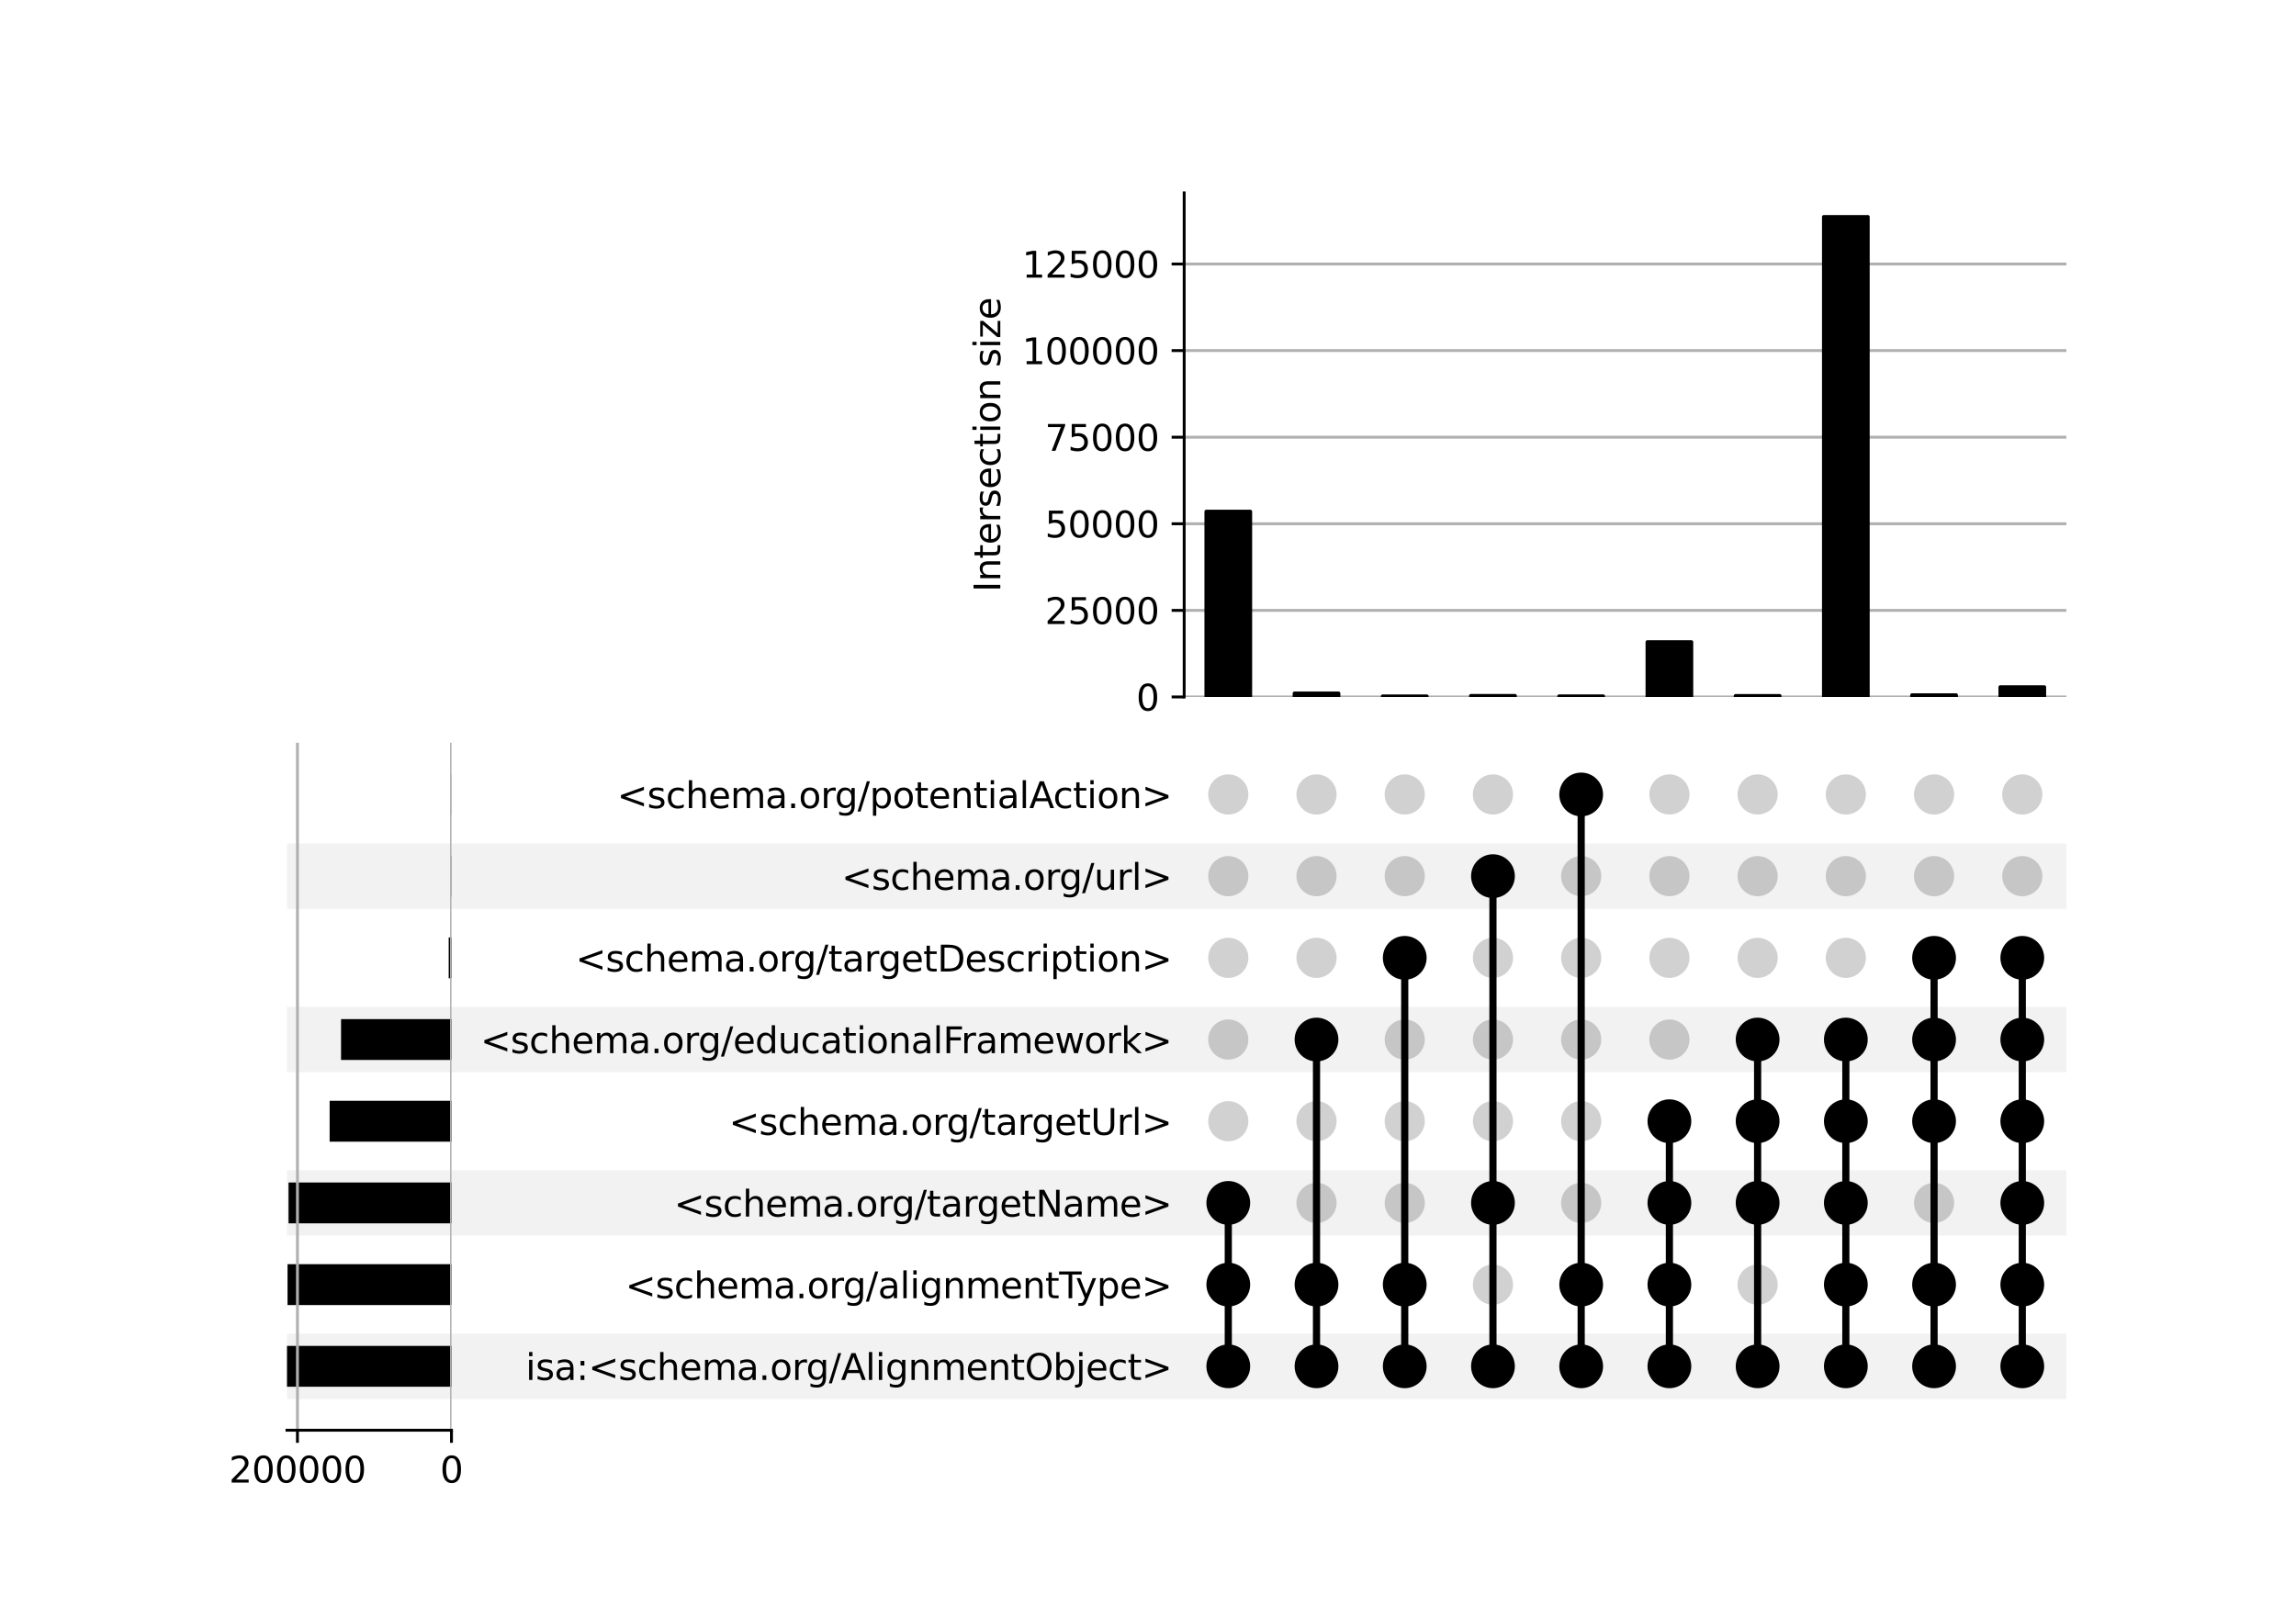 <?xml version="1.0" encoding="utf-8" standalone="no"?>
<!DOCTYPE svg PUBLIC "-//W3C//DTD SVG 1.1//EN"
  "http://www.w3.org/Graphics/SVG/1.1/DTD/svg11.dtd">
<svg xmlns:xlink="http://www.w3.org/1999/xlink" width="640pt" height="448pt" viewBox="0 0 640 448" xmlns="http://www.w3.org/2000/svg" version="1.1">
 <defs>
  <style type="text/css">*{stroke-linejoin: round; stroke-linecap: butt}</style>
 </defs>
 <g id="figure_1">
  <g id="patch_1">
   <path d="M 0 448 
L 640 448 
L 640 0 
L 0 0 
z
" style="fill: #ffffff"/>
  </g>
  <g id="axes_1">
   <g id="patch_2">
    <path d="M 80 390.009 
L 576 390.009 
L 576 371.79 
L 80 371.79 
z
" clip-path="url(#p0c0af30186)" style="fill-opacity: 0.051"/>
   </g>
   <g id="patch_3">
    <path d="M 80 344.461 
L 576 344.461 
L 576 326.241 
L 80 326.241 
z
" clip-path="url(#p0c0af30186)" style="fill-opacity: 0.051"/>
   </g>
   <g id="patch_4">
    <path d="M 80 298.912 
L 576 298.912 
L 576 280.693 
L 80 280.693 
z
" clip-path="url(#p0c0af30186)" style="fill-opacity: 0.051"/>
   </g>
   <g id="patch_5">
    <path d="M 80 253.364 
L 576 253.364 
L 576 235.145 
L 80 235.145 
z
" clip-path="url(#p0c0af30186)" style="fill-opacity: 0.051"/>
   </g>
   <g id="matplotlib.axis_1"/>
   <g id="matplotlib.axis_2">
    <g id="ytick_1"/>
    <g id="ytick_2"/>
    <g id="ytick_3"/>
    <g id="ytick_4"/>
    <g id="ytick_5"/>
    <g id="ytick_6"/>
    <g id="ytick_7"/>
    <g id="ytick_8"/>
   </g>
  </g>
  <g id="axes_2">
   <g id="matplotlib.axis_3">
    <g id="ytick_9">
     <g id="line2d_1"/>
     <g id="text_1">
      <!-- isa:&lt;schema.org/AlignmentObject&gt; -->
      <g transform="translate(146.518 384.698) scale(0.1 -0.1)">
       <defs>
        <path id="DejaVuSans-69" d="M 603 3500 
L 1178 3500 
L 1178 0 
L 603 0 
L 603 3500 
z
M 603 4863 
L 1178 4863 
L 1178 4134 
L 603 4134 
L 603 4863 
z
" transform="scale(0.016)"/>
        <path id="DejaVuSans-73" d="M 2834 3397 
L 2834 2853 
Q 2591 2978 2328 3040 
Q 2066 3103 1784 3103 
Q 1356 3103 1142 2972 
Q 928 2841 928 2578 
Q 928 2378 1081 2264 
Q 1234 2150 1697 2047 
L 1894 2003 
Q 2506 1872 2764 1633 
Q 3022 1394 3022 966 
Q 3022 478 2636 193 
Q 2250 -91 1575 -91 
Q 1294 -91 989 -36 
Q 684 19 347 128 
L 347 722 
Q 666 556 975 473 
Q 1284 391 1588 391 
Q 1994 391 2212 530 
Q 2431 669 2431 922 
Q 2431 1156 2273 1281 
Q 2116 1406 1581 1522 
L 1381 1569 
Q 847 1681 609 1914 
Q 372 2147 372 2553 
Q 372 3047 722 3315 
Q 1072 3584 1716 3584 
Q 2034 3584 2315 3537 
Q 2597 3491 2834 3397 
z
" transform="scale(0.016)"/>
        <path id="DejaVuSans-61" d="M 2194 1759 
Q 1497 1759 1228 1600 
Q 959 1441 959 1056 
Q 959 750 1161 570 
Q 1363 391 1709 391 
Q 2188 391 2477 730 
Q 2766 1069 2766 1631 
L 2766 1759 
L 2194 1759 
z
M 3341 1997 
L 3341 0 
L 2766 0 
L 2766 531 
Q 2569 213 2275 61 
Q 1981 -91 1556 -91 
Q 1019 -91 701 211 
Q 384 513 384 1019 
Q 384 1609 779 1909 
Q 1175 2209 1959 2209 
L 2766 2209 
L 2766 2266 
Q 2766 2663 2505 2880 
Q 2244 3097 1772 3097 
Q 1472 3097 1187 3025 
Q 903 2953 641 2809 
L 641 3341 
Q 956 3463 1253 3523 
Q 1550 3584 1831 3584 
Q 2591 3584 2966 3190 
Q 3341 2797 3341 1997 
z
" transform="scale(0.016)"/>
        <path id="DejaVuSans-3a" d="M 750 794 
L 1409 794 
L 1409 0 
L 750 0 
L 750 794 
z
M 750 3309 
L 1409 3309 
L 1409 2516 
L 750 2516 
L 750 3309 
z
" transform="scale(0.016)"/>
        <path id="DejaVuSans-3c" d="M 4684 3150 
L 1459 2003 
L 4684 863 
L 4684 294 
L 678 1747 
L 678 2266 
L 4684 3719 
L 4684 3150 
z
" transform="scale(0.016)"/>
        <path id="DejaVuSans-63" d="M 3122 3366 
L 3122 2828 
Q 2878 2963 2633 3030 
Q 2388 3097 2138 3097 
Q 1578 3097 1268 2742 
Q 959 2388 959 1747 
Q 959 1106 1268 751 
Q 1578 397 2138 397 
Q 2388 397 2633 464 
Q 2878 531 3122 666 
L 3122 134 
Q 2881 22 2623 -34 
Q 2366 -91 2075 -91 
Q 1284 -91 818 406 
Q 353 903 353 1747 
Q 353 2603 823 3093 
Q 1294 3584 2113 3584 
Q 2378 3584 2631 3529 
Q 2884 3475 3122 3366 
z
" transform="scale(0.016)"/>
        <path id="DejaVuSans-68" d="M 3513 2113 
L 3513 0 
L 2938 0 
L 2938 2094 
Q 2938 2591 2744 2837 
Q 2550 3084 2163 3084 
Q 1697 3084 1428 2787 
Q 1159 2491 1159 1978 
L 1159 0 
L 581 0 
L 581 4863 
L 1159 4863 
L 1159 2956 
Q 1366 3272 1645 3428 
Q 1925 3584 2291 3584 
Q 2894 3584 3203 3211 
Q 3513 2838 3513 2113 
z
" transform="scale(0.016)"/>
        <path id="DejaVuSans-65" d="M 3597 1894 
L 3597 1613 
L 953 1613 
Q 991 1019 1311 708 
Q 1631 397 2203 397 
Q 2534 397 2845 478 
Q 3156 559 3463 722 
L 3463 178 
Q 3153 47 2828 -22 
Q 2503 -91 2169 -91 
Q 1331 -91 842 396 
Q 353 884 353 1716 
Q 353 2575 817 3079 
Q 1281 3584 2069 3584 
Q 2775 3584 3186 3129 
Q 3597 2675 3597 1894 
z
M 3022 2063 
Q 3016 2534 2758 2815 
Q 2500 3097 2075 3097 
Q 1594 3097 1305 2825 
Q 1016 2553 972 2059 
L 3022 2063 
z
" transform="scale(0.016)"/>
        <path id="DejaVuSans-6d" d="M 3328 2828 
Q 3544 3216 3844 3400 
Q 4144 3584 4550 3584 
Q 5097 3584 5394 3201 
Q 5691 2819 5691 2113 
L 5691 0 
L 5113 0 
L 5113 2094 
Q 5113 2597 4934 2840 
Q 4756 3084 4391 3084 
Q 3944 3084 3684 2787 
Q 3425 2491 3425 1978 
L 3425 0 
L 2847 0 
L 2847 2094 
Q 2847 2600 2669 2842 
Q 2491 3084 2119 3084 
Q 1678 3084 1418 2786 
Q 1159 2488 1159 1978 
L 1159 0 
L 581 0 
L 581 3500 
L 1159 3500 
L 1159 2956 
Q 1356 3278 1631 3431 
Q 1906 3584 2284 3584 
Q 2666 3584 2933 3390 
Q 3200 3197 3328 2828 
z
" transform="scale(0.016)"/>
        <path id="DejaVuSans-2e" d="M 684 794 
L 1344 794 
L 1344 0 
L 684 0 
L 684 794 
z
" transform="scale(0.016)"/>
        <path id="DejaVuSans-6f" d="M 1959 3097 
Q 1497 3097 1228 2736 
Q 959 2375 959 1747 
Q 959 1119 1226 758 
Q 1494 397 1959 397 
Q 2419 397 2687 759 
Q 2956 1122 2956 1747 
Q 2956 2369 2687 2733 
Q 2419 3097 1959 3097 
z
M 1959 3584 
Q 2709 3584 3137 3096 
Q 3566 2609 3566 1747 
Q 3566 888 3137 398 
Q 2709 -91 1959 -91 
Q 1206 -91 779 398 
Q 353 888 353 1747 
Q 353 2609 779 3096 
Q 1206 3584 1959 3584 
z
" transform="scale(0.016)"/>
        <path id="DejaVuSans-72" d="M 2631 2963 
Q 2534 3019 2420 3045 
Q 2306 3072 2169 3072 
Q 1681 3072 1420 2755 
Q 1159 2438 1159 1844 
L 1159 0 
L 581 0 
L 581 3500 
L 1159 3500 
L 1159 2956 
Q 1341 3275 1631 3429 
Q 1922 3584 2338 3584 
Q 2397 3584 2469 3576 
Q 2541 3569 2628 3553 
L 2631 2963 
z
" transform="scale(0.016)"/>
        <path id="DejaVuSans-67" d="M 2906 1791 
Q 2906 2416 2648 2759 
Q 2391 3103 1925 3103 
Q 1463 3103 1205 2759 
Q 947 2416 947 1791 
Q 947 1169 1205 825 
Q 1463 481 1925 481 
Q 2391 481 2648 825 
Q 2906 1169 2906 1791 
z
M 3481 434 
Q 3481 -459 3084 -895 
Q 2688 -1331 1869 -1331 
Q 1566 -1331 1297 -1286 
Q 1028 -1241 775 -1147 
L 775 -588 
Q 1028 -725 1275 -790 
Q 1522 -856 1778 -856 
Q 2344 -856 2625 -561 
Q 2906 -266 2906 331 
L 2906 616 
Q 2728 306 2450 153 
Q 2172 0 1784 0 
Q 1141 0 747 490 
Q 353 981 353 1791 
Q 353 2603 747 3093 
Q 1141 3584 1784 3584 
Q 2172 3584 2450 3431 
Q 2728 3278 2906 2969 
L 2906 3500 
L 3481 3500 
L 3481 434 
z
" transform="scale(0.016)"/>
        <path id="DejaVuSans-2f" d="M 1625 4666 
L 2156 4666 
L 531 -594 
L 0 -594 
L 1625 4666 
z
" transform="scale(0.016)"/>
        <path id="DejaVuSans-41" d="M 2188 4044 
L 1331 1722 
L 3047 1722 
L 2188 4044 
z
M 1831 4666 
L 2547 4666 
L 4325 0 
L 3669 0 
L 3244 1197 
L 1141 1197 
L 716 0 
L 50 0 
L 1831 4666 
z
" transform="scale(0.016)"/>
        <path id="DejaVuSans-6c" d="M 603 4863 
L 1178 4863 
L 1178 0 
L 603 0 
L 603 4863 
z
" transform="scale(0.016)"/>
        <path id="DejaVuSans-6e" d="M 3513 2113 
L 3513 0 
L 2938 0 
L 2938 2094 
Q 2938 2591 2744 2837 
Q 2550 3084 2163 3084 
Q 1697 3084 1428 2787 
Q 1159 2491 1159 1978 
L 1159 0 
L 581 0 
L 581 3500 
L 1159 3500 
L 1159 2956 
Q 1366 3272 1645 3428 
Q 1925 3584 2291 3584 
Q 2894 3584 3203 3211 
Q 3513 2838 3513 2113 
z
" transform="scale(0.016)"/>
        <path id="DejaVuSans-74" d="M 1172 4494 
L 1172 3500 
L 2356 3500 
L 2356 3053 
L 1172 3053 
L 1172 1153 
Q 1172 725 1289 603 
Q 1406 481 1766 481 
L 2356 481 
L 2356 0 
L 1766 0 
Q 1100 0 847 248 
Q 594 497 594 1153 
L 594 3053 
L 172 3053 
L 172 3500 
L 594 3500 
L 594 4494 
L 1172 4494 
z
" transform="scale(0.016)"/>
        <path id="DejaVuSans-4f" d="M 2522 4238 
Q 1834 4238 1429 3725 
Q 1025 3213 1025 2328 
Q 1025 1447 1429 934 
Q 1834 422 2522 422 
Q 3209 422 3611 934 
Q 4013 1447 4013 2328 
Q 4013 3213 3611 3725 
Q 3209 4238 2522 4238 
z
M 2522 4750 
Q 3503 4750 4090 4092 
Q 4678 3434 4678 2328 
Q 4678 1225 4090 567 
Q 3503 -91 2522 -91 
Q 1538 -91 948 565 
Q 359 1222 359 2328 
Q 359 3434 948 4092 
Q 1538 4750 2522 4750 
z
" transform="scale(0.016)"/>
        <path id="DejaVuSans-62" d="M 3116 1747 
Q 3116 2381 2855 2742 
Q 2594 3103 2138 3103 
Q 1681 3103 1420 2742 
Q 1159 2381 1159 1747 
Q 1159 1113 1420 752 
Q 1681 391 2138 391 
Q 2594 391 2855 752 
Q 3116 1113 3116 1747 
z
M 1159 2969 
Q 1341 3281 1617 3432 
Q 1894 3584 2278 3584 
Q 2916 3584 3314 3078 
Q 3713 2572 3713 1747 
Q 3713 922 3314 415 
Q 2916 -91 2278 -91 
Q 1894 -91 1617 61 
Q 1341 213 1159 525 
L 1159 0 
L 581 0 
L 581 4863 
L 1159 4863 
L 1159 2969 
z
" transform="scale(0.016)"/>
        <path id="DejaVuSans-6a" d="M 603 3500 
L 1178 3500 
L 1178 -63 
Q 1178 -731 923 -1031 
Q 669 -1331 103 -1331 
L -116 -1331 
L -116 -844 
L 38 -844 
Q 366 -844 484 -692 
Q 603 -541 603 -63 
L 603 3500 
z
M 603 4863 
L 1178 4863 
L 1178 4134 
L 603 4134 
L 603 4863 
z
" transform="scale(0.016)"/>
        <path id="DejaVuSans-3e" d="M 678 3150 
L 678 3719 
L 4684 2266 
L 4684 1747 
L 678 294 
L 678 863 
L 3897 2003 
L 678 3150 
z
" transform="scale(0.016)"/>
       </defs>
       <use xlink:href="#DejaVuSans-69"/>
       <use xlink:href="#DejaVuSans-73" x="27.783"/>
       <use xlink:href="#DejaVuSans-61" x="79.883"/>
       <use xlink:href="#DejaVuSans-3a" x="141.162"/>
       <use xlink:href="#DejaVuSans-3c" x="174.854"/>
       <use xlink:href="#DejaVuSans-73" x="258.643"/>
       <use xlink:href="#DejaVuSans-63" x="310.742"/>
       <use xlink:href="#DejaVuSans-68" x="365.723"/>
       <use xlink:href="#DejaVuSans-65" x="429.102"/>
       <use xlink:href="#DejaVuSans-6d" x="490.625"/>
       <use xlink:href="#DejaVuSans-61" x="588.037"/>
       <use xlink:href="#DejaVuSans-2e" x="649.316"/>
       <use xlink:href="#DejaVuSans-6f" x="681.104"/>
       <use xlink:href="#DejaVuSans-72" x="742.285"/>
       <use xlink:href="#DejaVuSans-67" x="781.648"/>
       <use xlink:href="#DejaVuSans-2f" x="845.125"/>
       <use xlink:href="#DejaVuSans-41" x="878.816"/>
       <use xlink:href="#DejaVuSans-6c" x="947.225"/>
       <use xlink:href="#DejaVuSans-69" x="975.008"/>
       <use xlink:href="#DejaVuSans-67" x="1002.791"/>
       <use xlink:href="#DejaVuSans-6e" x="1066.268"/>
       <use xlink:href="#DejaVuSans-6d" x="1129.646"/>
       <use xlink:href="#DejaVuSans-65" x="1227.059"/>
       <use xlink:href="#DejaVuSans-6e" x="1288.582"/>
       <use xlink:href="#DejaVuSans-74" x="1351.961"/>
       <use xlink:href="#DejaVuSans-4f" x="1391.17"/>
       <use xlink:href="#DejaVuSans-62" x="1469.881"/>
       <use xlink:href="#DejaVuSans-6a" x="1533.357"/>
       <use xlink:href="#DejaVuSans-65" x="1561.141"/>
       <use xlink:href="#DejaVuSans-63" x="1622.664"/>
       <use xlink:href="#DejaVuSans-74" x="1677.645"/>
       <use xlink:href="#DejaVuSans-3e" x="1716.854"/>
      </g>
     </g>
    </g>
    <g id="ytick_10">
     <g id="line2d_2"/>
     <g id="text_2">
      <!-- &lt;schema.org/alignmentType&gt; -->
      <g transform="translate(174.32 361.924) scale(0.1 -0.1)">
       <defs>
        <path id="DejaVuSans-54" d="M -19 4666 
L 3928 4666 
L 3928 4134 
L 2272 4134 
L 2272 0 
L 1638 0 
L 1638 4134 
L -19 4134 
L -19 4666 
z
" transform="scale(0.016)"/>
        <path id="DejaVuSans-79" d="M 2059 -325 
Q 1816 -950 1584 -1140 
Q 1353 -1331 966 -1331 
L 506 -1331 
L 506 -850 
L 844 -850 
Q 1081 -850 1212 -737 
Q 1344 -625 1503 -206 
L 1606 56 
L 191 3500 
L 800 3500 
L 1894 763 
L 2988 3500 
L 3597 3500 
L 2059 -325 
z
" transform="scale(0.016)"/>
        <path id="DejaVuSans-70" d="M 1159 525 
L 1159 -1331 
L 581 -1331 
L 581 3500 
L 1159 3500 
L 1159 2969 
Q 1341 3281 1617 3432 
Q 1894 3584 2278 3584 
Q 2916 3584 3314 3078 
Q 3713 2572 3713 1747 
Q 3713 922 3314 415 
Q 2916 -91 2278 -91 
Q 1894 -91 1617 61 
Q 1341 213 1159 525 
z
M 3116 1747 
Q 3116 2381 2855 2742 
Q 2594 3103 2138 3103 
Q 1681 3103 1420 2742 
Q 1159 2381 1159 1747 
Q 1159 1113 1420 752 
Q 1681 391 2138 391 
Q 2594 391 2855 752 
Q 3116 1113 3116 1747 
z
" transform="scale(0.016)"/>
       </defs>
       <use xlink:href="#DejaVuSans-3c"/>
       <use xlink:href="#DejaVuSans-73" x="83.789"/>
       <use xlink:href="#DejaVuSans-63" x="135.889"/>
       <use xlink:href="#DejaVuSans-68" x="190.869"/>
       <use xlink:href="#DejaVuSans-65" x="254.248"/>
       <use xlink:href="#DejaVuSans-6d" x="315.771"/>
       <use xlink:href="#DejaVuSans-61" x="413.184"/>
       <use xlink:href="#DejaVuSans-2e" x="474.463"/>
       <use xlink:href="#DejaVuSans-6f" x="506.25"/>
       <use xlink:href="#DejaVuSans-72" x="567.432"/>
       <use xlink:href="#DejaVuSans-67" x="606.795"/>
       <use xlink:href="#DejaVuSans-2f" x="670.271"/>
       <use xlink:href="#DejaVuSans-61" x="703.963"/>
       <use xlink:href="#DejaVuSans-6c" x="765.242"/>
       <use xlink:href="#DejaVuSans-69" x="793.025"/>
       <use xlink:href="#DejaVuSans-67" x="820.809"/>
       <use xlink:href="#DejaVuSans-6e" x="884.285"/>
       <use xlink:href="#DejaVuSans-6d" x="947.664"/>
       <use xlink:href="#DejaVuSans-65" x="1045.076"/>
       <use xlink:href="#DejaVuSans-6e" x="1106.6"/>
       <use xlink:href="#DejaVuSans-74" x="1169.979"/>
       <use xlink:href="#DejaVuSans-54" x="1209.188"/>
       <use xlink:href="#DejaVuSans-79" x="1254.646"/>
       <use xlink:href="#DejaVuSans-70" x="1313.826"/>
       <use xlink:href="#DejaVuSans-65" x="1377.303"/>
       <use xlink:href="#DejaVuSans-3e" x="1438.826"/>
      </g>
     </g>
    </g>
    <g id="ytick_11">
     <g id="line2d_3"/>
     <g id="text_3">
      <!-- &lt;schema.org/targetName&gt; -->
      <g transform="translate(187.898 339.15) scale(0.1 -0.1)">
       <defs>
        <path id="DejaVuSans-4e" d="M 628 4666 
L 1478 4666 
L 3547 763 
L 3547 4666 
L 4159 4666 
L 4159 0 
L 3309 0 
L 1241 3903 
L 1241 0 
L 628 0 
L 628 4666 
z
" transform="scale(0.016)"/>
       </defs>
       <use xlink:href="#DejaVuSans-3c"/>
       <use xlink:href="#DejaVuSans-73" x="83.789"/>
       <use xlink:href="#DejaVuSans-63" x="135.889"/>
       <use xlink:href="#DejaVuSans-68" x="190.869"/>
       <use xlink:href="#DejaVuSans-65" x="254.248"/>
       <use xlink:href="#DejaVuSans-6d" x="315.771"/>
       <use xlink:href="#DejaVuSans-61" x="413.184"/>
       <use xlink:href="#DejaVuSans-2e" x="474.463"/>
       <use xlink:href="#DejaVuSans-6f" x="506.25"/>
       <use xlink:href="#DejaVuSans-72" x="567.432"/>
       <use xlink:href="#DejaVuSans-67" x="606.795"/>
       <use xlink:href="#DejaVuSans-2f" x="670.271"/>
       <use xlink:href="#DejaVuSans-74" x="703.963"/>
       <use xlink:href="#DejaVuSans-61" x="743.172"/>
       <use xlink:href="#DejaVuSans-72" x="804.451"/>
       <use xlink:href="#DejaVuSans-67" x="843.814"/>
       <use xlink:href="#DejaVuSans-65" x="907.291"/>
       <use xlink:href="#DejaVuSans-74" x="968.814"/>
       <use xlink:href="#DejaVuSans-4e" x="1008.023"/>
       <use xlink:href="#DejaVuSans-61" x="1082.828"/>
       <use xlink:href="#DejaVuSans-6d" x="1144.107"/>
       <use xlink:href="#DejaVuSans-65" x="1241.52"/>
       <use xlink:href="#DejaVuSans-3e" x="1303.043"/>
      </g>
     </g>
    </g>
    <g id="ytick_12">
     <g id="line2d_4"/>
     <g id="text_4">
      <!-- &lt;schema.org/targetUrl&gt; -->
      <g transform="translate(203.193 316.376) scale(0.1 -0.1)">
       <defs>
        <path id="DejaVuSans-55" d="M 556 4666 
L 1191 4666 
L 1191 1831 
Q 1191 1081 1462 751 
Q 1734 422 2344 422 
Q 2950 422 3222 751 
Q 3494 1081 3494 1831 
L 3494 4666 
L 4128 4666 
L 4128 1753 
Q 4128 841 3676 375 
Q 3225 -91 2344 -91 
Q 1459 -91 1007 375 
Q 556 841 556 1753 
L 556 4666 
z
" transform="scale(0.016)"/>
       </defs>
       <use xlink:href="#DejaVuSans-3c"/>
       <use xlink:href="#DejaVuSans-73" x="83.789"/>
       <use xlink:href="#DejaVuSans-63" x="135.889"/>
       <use xlink:href="#DejaVuSans-68" x="190.869"/>
       <use xlink:href="#DejaVuSans-65" x="254.248"/>
       <use xlink:href="#DejaVuSans-6d" x="315.771"/>
       <use xlink:href="#DejaVuSans-61" x="413.184"/>
       <use xlink:href="#DejaVuSans-2e" x="474.463"/>
       <use xlink:href="#DejaVuSans-6f" x="506.25"/>
       <use xlink:href="#DejaVuSans-72" x="567.432"/>
       <use xlink:href="#DejaVuSans-67" x="606.795"/>
       <use xlink:href="#DejaVuSans-2f" x="670.271"/>
       <use xlink:href="#DejaVuSans-74" x="703.963"/>
       <use xlink:href="#DejaVuSans-61" x="743.172"/>
       <use xlink:href="#DejaVuSans-72" x="804.451"/>
       <use xlink:href="#DejaVuSans-67" x="843.814"/>
       <use xlink:href="#DejaVuSans-65" x="907.291"/>
       <use xlink:href="#DejaVuSans-74" x="968.814"/>
       <use xlink:href="#DejaVuSans-55" x="1008.023"/>
       <use xlink:href="#DejaVuSans-72" x="1081.217"/>
       <use xlink:href="#DejaVuSans-6c" x="1122.33"/>
       <use xlink:href="#DejaVuSans-3e" x="1150.113"/>
      </g>
     </g>
    </g>
    <g id="ytick_13">
     <g id="line2d_5"/>
     <g id="text_5">
      <!-- &lt;schema.org/educationalFramework&gt; -->
      <g transform="translate(133.923 293.602) scale(0.1 -0.1)">
       <defs>
        <path id="DejaVuSans-64" d="M 2906 2969 
L 2906 4863 
L 3481 4863 
L 3481 0 
L 2906 0 
L 2906 525 
Q 2725 213 2448 61 
Q 2172 -91 1784 -91 
Q 1150 -91 751 415 
Q 353 922 353 1747 
Q 353 2572 751 3078 
Q 1150 3584 1784 3584 
Q 2172 3584 2448 3432 
Q 2725 3281 2906 2969 
z
M 947 1747 
Q 947 1113 1208 752 
Q 1469 391 1925 391 
Q 2381 391 2643 752 
Q 2906 1113 2906 1747 
Q 2906 2381 2643 2742 
Q 2381 3103 1925 3103 
Q 1469 3103 1208 2742 
Q 947 2381 947 1747 
z
" transform="scale(0.016)"/>
        <path id="DejaVuSans-75" d="M 544 1381 
L 544 3500 
L 1119 3500 
L 1119 1403 
Q 1119 906 1312 657 
Q 1506 409 1894 409 
Q 2359 409 2629 706 
Q 2900 1003 2900 1516 
L 2900 3500 
L 3475 3500 
L 3475 0 
L 2900 0 
L 2900 538 
Q 2691 219 2414 64 
Q 2138 -91 1772 -91 
Q 1169 -91 856 284 
Q 544 659 544 1381 
z
M 1991 3584 
L 1991 3584 
z
" transform="scale(0.016)"/>
        <path id="DejaVuSans-46" d="M 628 4666 
L 3309 4666 
L 3309 4134 
L 1259 4134 
L 1259 2759 
L 3109 2759 
L 3109 2228 
L 1259 2228 
L 1259 0 
L 628 0 
L 628 4666 
z
" transform="scale(0.016)"/>
        <path id="DejaVuSans-77" d="M 269 3500 
L 844 3500 
L 1563 769 
L 2278 3500 
L 2956 3500 
L 3675 769 
L 4391 3500 
L 4966 3500 
L 4050 0 
L 3372 0 
L 2619 2869 
L 1863 0 
L 1184 0 
L 269 3500 
z
" transform="scale(0.016)"/>
        <path id="DejaVuSans-6b" d="M 581 4863 
L 1159 4863 
L 1159 1991 
L 2875 3500 
L 3609 3500 
L 1753 1863 
L 3688 0 
L 2938 0 
L 1159 1709 
L 1159 0 
L 581 0 
L 581 4863 
z
" transform="scale(0.016)"/>
       </defs>
       <use xlink:href="#DejaVuSans-3c"/>
       <use xlink:href="#DejaVuSans-73" x="83.789"/>
       <use xlink:href="#DejaVuSans-63" x="135.889"/>
       <use xlink:href="#DejaVuSans-68" x="190.869"/>
       <use xlink:href="#DejaVuSans-65" x="254.248"/>
       <use xlink:href="#DejaVuSans-6d" x="315.771"/>
       <use xlink:href="#DejaVuSans-61" x="413.184"/>
       <use xlink:href="#DejaVuSans-2e" x="474.463"/>
       <use xlink:href="#DejaVuSans-6f" x="506.25"/>
       <use xlink:href="#DejaVuSans-72" x="567.432"/>
       <use xlink:href="#DejaVuSans-67" x="606.795"/>
       <use xlink:href="#DejaVuSans-2f" x="670.271"/>
       <use xlink:href="#DejaVuSans-65" x="703.963"/>
       <use xlink:href="#DejaVuSans-64" x="765.486"/>
       <use xlink:href="#DejaVuSans-75" x="828.963"/>
       <use xlink:href="#DejaVuSans-63" x="892.342"/>
       <use xlink:href="#DejaVuSans-61" x="947.322"/>
       <use xlink:href="#DejaVuSans-74" x="1008.602"/>
       <use xlink:href="#DejaVuSans-69" x="1047.811"/>
       <use xlink:href="#DejaVuSans-6f" x="1075.594"/>
       <use xlink:href="#DejaVuSans-6e" x="1136.775"/>
       <use xlink:href="#DejaVuSans-61" x="1200.154"/>
       <use xlink:href="#DejaVuSans-6c" x="1261.434"/>
       <use xlink:href="#DejaVuSans-46" x="1289.217"/>
       <use xlink:href="#DejaVuSans-72" x="1339.486"/>
       <use xlink:href="#DejaVuSans-61" x="1380.6"/>
       <use xlink:href="#DejaVuSans-6d" x="1441.879"/>
       <use xlink:href="#DejaVuSans-65" x="1539.291"/>
       <use xlink:href="#DejaVuSans-77" x="1600.814"/>
       <use xlink:href="#DejaVuSans-6f" x="1682.602"/>
       <use xlink:href="#DejaVuSans-72" x="1743.783"/>
       <use xlink:href="#DejaVuSans-6b" x="1784.896"/>
       <use xlink:href="#DejaVuSans-3e" x="1842.807"/>
      </g>
     </g>
    </g>
    <g id="ytick_14">
     <g id="line2d_6"/>
     <g id="text_6">
      <!-- &lt;schema.org/targetDescription&gt; -->
      <g transform="translate(160.448 270.828) scale(0.1 -0.1)">
       <defs>
        <path id="DejaVuSans-44" d="M 1259 4147 
L 1259 519 
L 2022 519 
Q 2988 519 3436 956 
Q 3884 1394 3884 2338 
Q 3884 3275 3436 3711 
Q 2988 4147 2022 4147 
L 1259 4147 
z
M 628 4666 
L 1925 4666 
Q 3281 4666 3915 4102 
Q 4550 3538 4550 2338 
Q 4550 1131 3912 565 
Q 3275 0 1925 0 
L 628 0 
L 628 4666 
z
" transform="scale(0.016)"/>
       </defs>
       <use xlink:href="#DejaVuSans-3c"/>
       <use xlink:href="#DejaVuSans-73" x="83.789"/>
       <use xlink:href="#DejaVuSans-63" x="135.889"/>
       <use xlink:href="#DejaVuSans-68" x="190.869"/>
       <use xlink:href="#DejaVuSans-65" x="254.248"/>
       <use xlink:href="#DejaVuSans-6d" x="315.771"/>
       <use xlink:href="#DejaVuSans-61" x="413.184"/>
       <use xlink:href="#DejaVuSans-2e" x="474.463"/>
       <use xlink:href="#DejaVuSans-6f" x="506.25"/>
       <use xlink:href="#DejaVuSans-72" x="567.432"/>
       <use xlink:href="#DejaVuSans-67" x="606.795"/>
       <use xlink:href="#DejaVuSans-2f" x="670.271"/>
       <use xlink:href="#DejaVuSans-74" x="703.963"/>
       <use xlink:href="#DejaVuSans-61" x="743.172"/>
       <use xlink:href="#DejaVuSans-72" x="804.451"/>
       <use xlink:href="#DejaVuSans-67" x="843.814"/>
       <use xlink:href="#DejaVuSans-65" x="907.291"/>
       <use xlink:href="#DejaVuSans-74" x="968.814"/>
       <use xlink:href="#DejaVuSans-44" x="1008.023"/>
       <use xlink:href="#DejaVuSans-65" x="1085.025"/>
       <use xlink:href="#DejaVuSans-73" x="1146.549"/>
       <use xlink:href="#DejaVuSans-63" x="1198.648"/>
       <use xlink:href="#DejaVuSans-72" x="1253.629"/>
       <use xlink:href="#DejaVuSans-69" x="1294.742"/>
       <use xlink:href="#DejaVuSans-70" x="1322.525"/>
       <use xlink:href="#DejaVuSans-74" x="1386.002"/>
       <use xlink:href="#DejaVuSans-69" x="1425.211"/>
       <use xlink:href="#DejaVuSans-6f" x="1452.994"/>
       <use xlink:href="#DejaVuSans-6e" x="1514.176"/>
       <use xlink:href="#DejaVuSans-3e" x="1577.555"/>
      </g>
     </g>
    </g>
    <g id="ytick_15">
     <g id="line2d_7"/>
     <g id="text_7">
      <!-- &lt;schema.org/url&gt; -->
      <g transform="translate(234.581 248.054) scale(0.1 -0.1)">
       <use xlink:href="#DejaVuSans-3c"/>
       <use xlink:href="#DejaVuSans-73" x="83.789"/>
       <use xlink:href="#DejaVuSans-63" x="135.889"/>
       <use xlink:href="#DejaVuSans-68" x="190.869"/>
       <use xlink:href="#DejaVuSans-65" x="254.248"/>
       <use xlink:href="#DejaVuSans-6d" x="315.771"/>
       <use xlink:href="#DejaVuSans-61" x="413.184"/>
       <use xlink:href="#DejaVuSans-2e" x="474.463"/>
       <use xlink:href="#DejaVuSans-6f" x="506.25"/>
       <use xlink:href="#DejaVuSans-72" x="567.432"/>
       <use xlink:href="#DejaVuSans-67" x="606.795"/>
       <use xlink:href="#DejaVuSans-2f" x="670.271"/>
       <use xlink:href="#DejaVuSans-75" x="703.963"/>
       <use xlink:href="#DejaVuSans-72" x="767.342"/>
       <use xlink:href="#DejaVuSans-6c" x="808.455"/>
       <use xlink:href="#DejaVuSans-3e" x="836.238"/>
      </g>
     </g>
    </g>
    <g id="ytick_16">
     <g id="line2d_8"/>
     <g id="text_8">
      <!-- &lt;schema.org/potentialAction&gt; -->
      <g transform="translate(172.006 225.279) scale(0.1 -0.1)">
       <use xlink:href="#DejaVuSans-3c"/>
       <use xlink:href="#DejaVuSans-73" x="83.789"/>
       <use xlink:href="#DejaVuSans-63" x="135.889"/>
       <use xlink:href="#DejaVuSans-68" x="190.869"/>
       <use xlink:href="#DejaVuSans-65" x="254.248"/>
       <use xlink:href="#DejaVuSans-6d" x="315.771"/>
       <use xlink:href="#DejaVuSans-61" x="413.184"/>
       <use xlink:href="#DejaVuSans-2e" x="474.463"/>
       <use xlink:href="#DejaVuSans-6f" x="506.25"/>
       <use xlink:href="#DejaVuSans-72" x="567.432"/>
       <use xlink:href="#DejaVuSans-67" x="606.795"/>
       <use xlink:href="#DejaVuSans-2f" x="670.271"/>
       <use xlink:href="#DejaVuSans-70" x="703.963"/>
       <use xlink:href="#DejaVuSans-6f" x="767.439"/>
       <use xlink:href="#DejaVuSans-74" x="828.621"/>
       <use xlink:href="#DejaVuSans-65" x="867.83"/>
       <use xlink:href="#DejaVuSans-6e" x="929.354"/>
       <use xlink:href="#DejaVuSans-74" x="992.732"/>
       <use xlink:href="#DejaVuSans-69" x="1031.941"/>
       <use xlink:href="#DejaVuSans-61" x="1059.725"/>
       <use xlink:href="#DejaVuSans-6c" x="1121.004"/>
       <use xlink:href="#DejaVuSans-41" x="1148.787"/>
       <use xlink:href="#DejaVuSans-63" x="1215.445"/>
       <use xlink:href="#DejaVuSans-74" x="1270.426"/>
       <use xlink:href="#DejaVuSans-69" x="1309.635"/>
       <use xlink:href="#DejaVuSans-6f" x="1337.418"/>
       <use xlink:href="#DejaVuSans-6e" x="1398.6"/>
       <use xlink:href="#DejaVuSans-3e" x="1461.979"/>
      </g>
     </g>
    </g>
   </g>
   <g id="LineCollection_1">
    <path d="M 342.38 380.899 
L 342.38 335.351 
" clip-path="url(#pcd8d000df6)" style="fill: none; stroke: #000000; stroke-width: 2"/>
    <path d="M 366.971 380.899 
L 366.971 289.803 
" clip-path="url(#pcd8d000df6)" style="fill: none; stroke: #000000; stroke-width: 2"/>
    <path d="M 391.563 380.899 
L 391.563 267.028 
" clip-path="url(#pcd8d000df6)" style="fill: none; stroke: #000000; stroke-width: 2"/>
    <path d="M 416.155 380.899 
L 416.155 244.254 
" clip-path="url(#pcd8d000df6)" style="fill: none; stroke: #000000; stroke-width: 2"/>
    <path d="M 440.746 380.899 
L 440.746 221.48 
" clip-path="url(#pcd8d000df6)" style="fill: none; stroke: #000000; stroke-width: 2"/>
    <path d="M 465.338 380.899 
L 465.338 312.577 
" clip-path="url(#pcd8d000df6)" style="fill: none; stroke: #000000; stroke-width: 2"/>
    <path d="M 489.929 380.899 
L 489.929 289.803 
" clip-path="url(#pcd8d000df6)" style="fill: none; stroke: #000000; stroke-width: 2"/>
    <path d="M 514.521 380.899 
L 514.521 289.803 
" clip-path="url(#pcd8d000df6)" style="fill: none; stroke: #000000; stroke-width: 2"/>
    <path d="M 539.113 380.899 
L 539.113 267.028 
" clip-path="url(#pcd8d000df6)" style="fill: none; stroke: #000000; stroke-width: 2"/>
    <path d="M 563.704 380.899 
L 563.704 267.028 
" clip-path="url(#pcd8d000df6)" style="fill: none; stroke: #000000; stroke-width: 2"/>
   </g>
   <g id="PathCollection_1">
    <defs>
     <path id="C0_0_90e6f38313" d="M 0 5.6 
C 1.485 5.6 2.91 5.01 3.96 3.96 
C 5.01 2.91 5.6 1.485 5.6 -0 
C 5.6 -1.485 5.01 -2.91 3.96 -3.96 
C 2.91 -5.01 1.485 -5.6 0 -5.6 
C -1.485 -5.6 -2.91 -5.01 -3.96 -3.96 
C -5.01 -2.91 -5.6 -1.485 -5.6 0 
C -5.6 1.485 -5.01 2.91 -3.96 3.96 
C -2.91 5.01 -1.485 5.6 0 5.6 
z
"/>
    </defs>
    <g clip-path="url(#pcd8d000df6)">
     <use xlink:href="#C0_0_90e6f38313" x="342.38" y="380.899" style="stroke: #000000"/>
    </g>
    <g clip-path="url(#pcd8d000df6)">
     <use xlink:href="#C0_0_90e6f38313" x="342.38" y="358.125" style="stroke: #000000"/>
    </g>
    <g clip-path="url(#pcd8d000df6)">
     <use xlink:href="#C0_0_90e6f38313" x="342.38" y="335.351" style="stroke: #000000"/>
    </g>
    <g clip-path="url(#pcd8d000df6)">
     <use xlink:href="#C0_0_90e6f38313" x="342.38" y="312.577" style="fill-opacity: 0.18"/>
    </g>
    <g clip-path="url(#pcd8d000df6)">
     <use xlink:href="#C0_0_90e6f38313" x="342.38" y="289.803" style="fill-opacity: 0.18"/>
    </g>
    <g clip-path="url(#pcd8d000df6)">
     <use xlink:href="#C0_0_90e6f38313" x="342.38" y="267.028" style="fill-opacity: 0.18"/>
    </g>
    <g clip-path="url(#pcd8d000df6)">
     <use xlink:href="#C0_0_90e6f38313" x="342.38" y="244.254" style="fill-opacity: 0.18"/>
    </g>
    <g clip-path="url(#pcd8d000df6)">
     <use xlink:href="#C0_0_90e6f38313" x="342.38" y="221.48" style="fill-opacity: 0.18"/>
    </g>
    <g clip-path="url(#pcd8d000df6)">
     <use xlink:href="#C0_0_90e6f38313" x="366.971" y="380.899" style="stroke: #000000"/>
    </g>
    <g clip-path="url(#pcd8d000df6)">
     <use xlink:href="#C0_0_90e6f38313" x="366.971" y="358.125" style="stroke: #000000"/>
    </g>
    <g clip-path="url(#pcd8d000df6)">
     <use xlink:href="#C0_0_90e6f38313" x="366.971" y="335.351" style="fill-opacity: 0.18"/>
    </g>
    <g clip-path="url(#pcd8d000df6)">
     <use xlink:href="#C0_0_90e6f38313" x="366.971" y="312.577" style="fill-opacity: 0.18"/>
    </g>
    <g clip-path="url(#pcd8d000df6)">
     <use xlink:href="#C0_0_90e6f38313" x="366.971" y="289.803" style="stroke: #000000"/>
    </g>
    <g clip-path="url(#pcd8d000df6)">
     <use xlink:href="#C0_0_90e6f38313" x="366.971" y="267.028" style="fill-opacity: 0.18"/>
    </g>
    <g clip-path="url(#pcd8d000df6)">
     <use xlink:href="#C0_0_90e6f38313" x="366.971" y="244.254" style="fill-opacity: 0.18"/>
    </g>
    <g clip-path="url(#pcd8d000df6)">
     <use xlink:href="#C0_0_90e6f38313" x="366.971" y="221.48" style="fill-opacity: 0.18"/>
    </g>
    <g clip-path="url(#pcd8d000df6)">
     <use xlink:href="#C0_0_90e6f38313" x="391.563" y="380.899" style="stroke: #000000"/>
    </g>
    <g clip-path="url(#pcd8d000df6)">
     <use xlink:href="#C0_0_90e6f38313" x="391.563" y="358.125" style="stroke: #000000"/>
    </g>
    <g clip-path="url(#pcd8d000df6)">
     <use xlink:href="#C0_0_90e6f38313" x="391.563" y="335.351" style="fill-opacity: 0.18"/>
    </g>
    <g clip-path="url(#pcd8d000df6)">
     <use xlink:href="#C0_0_90e6f38313" x="391.563" y="312.577" style="fill-opacity: 0.18"/>
    </g>
    <g clip-path="url(#pcd8d000df6)">
     <use xlink:href="#C0_0_90e6f38313" x="391.563" y="289.803" style="fill-opacity: 0.18"/>
    </g>
    <g clip-path="url(#pcd8d000df6)">
     <use xlink:href="#C0_0_90e6f38313" x="391.563" y="267.028" style="stroke: #000000"/>
    </g>
    <g clip-path="url(#pcd8d000df6)">
     <use xlink:href="#C0_0_90e6f38313" x="391.563" y="244.254" style="fill-opacity: 0.18"/>
    </g>
    <g clip-path="url(#pcd8d000df6)">
     <use xlink:href="#C0_0_90e6f38313" x="391.563" y="221.48" style="fill-opacity: 0.18"/>
    </g>
    <g clip-path="url(#pcd8d000df6)">
     <use xlink:href="#C0_0_90e6f38313" x="416.155" y="380.899" style="stroke: #000000"/>
    </g>
    <g clip-path="url(#pcd8d000df6)">
     <use xlink:href="#C0_0_90e6f38313" x="416.155" y="358.125" style="fill-opacity: 0.18"/>
    </g>
    <g clip-path="url(#pcd8d000df6)">
     <use xlink:href="#C0_0_90e6f38313" x="416.155" y="335.351" style="stroke: #000000"/>
    </g>
    <g clip-path="url(#pcd8d000df6)">
     <use xlink:href="#C0_0_90e6f38313" x="416.155" y="312.577" style="fill-opacity: 0.18"/>
    </g>
    <g clip-path="url(#pcd8d000df6)">
     <use xlink:href="#C0_0_90e6f38313" x="416.155" y="289.803" style="fill-opacity: 0.18"/>
    </g>
    <g clip-path="url(#pcd8d000df6)">
     <use xlink:href="#C0_0_90e6f38313" x="416.155" y="267.028" style="fill-opacity: 0.18"/>
    </g>
    <g clip-path="url(#pcd8d000df6)">
     <use xlink:href="#C0_0_90e6f38313" x="416.155" y="244.254" style="stroke: #000000"/>
    </g>
    <g clip-path="url(#pcd8d000df6)">
     <use xlink:href="#C0_0_90e6f38313" x="416.155" y="221.48" style="fill-opacity: 0.18"/>
    </g>
    <g clip-path="url(#pcd8d000df6)">
     <use xlink:href="#C0_0_90e6f38313" x="440.746" y="380.899" style="stroke: #000000"/>
    </g>
    <g clip-path="url(#pcd8d000df6)">
     <use xlink:href="#C0_0_90e6f38313" x="440.746" y="358.125" style="stroke: #000000"/>
    </g>
    <g clip-path="url(#pcd8d000df6)">
     <use xlink:href="#C0_0_90e6f38313" x="440.746" y="335.351" style="fill-opacity: 0.18"/>
    </g>
    <g clip-path="url(#pcd8d000df6)">
     <use xlink:href="#C0_0_90e6f38313" x="440.746" y="312.577" style="fill-opacity: 0.18"/>
    </g>
    <g clip-path="url(#pcd8d000df6)">
     <use xlink:href="#C0_0_90e6f38313" x="440.746" y="289.803" style="fill-opacity: 0.18"/>
    </g>
    <g clip-path="url(#pcd8d000df6)">
     <use xlink:href="#C0_0_90e6f38313" x="440.746" y="267.028" style="fill-opacity: 0.18"/>
    </g>
    <g clip-path="url(#pcd8d000df6)">
     <use xlink:href="#C0_0_90e6f38313" x="440.746" y="244.254" style="fill-opacity: 0.18"/>
    </g>
    <g clip-path="url(#pcd8d000df6)">
     <use xlink:href="#C0_0_90e6f38313" x="440.746" y="221.48" style="stroke: #000000"/>
    </g>
    <g clip-path="url(#pcd8d000df6)">
     <use xlink:href="#C0_0_90e6f38313" x="465.338" y="380.899" style="stroke: #000000"/>
    </g>
    <g clip-path="url(#pcd8d000df6)">
     <use xlink:href="#C0_0_90e6f38313" x="465.338" y="358.125" style="stroke: #000000"/>
    </g>
    <g clip-path="url(#pcd8d000df6)">
     <use xlink:href="#C0_0_90e6f38313" x="465.338" y="335.351" style="stroke: #000000"/>
    </g>
    <g clip-path="url(#pcd8d000df6)">
     <use xlink:href="#C0_0_90e6f38313" x="465.338" y="312.577" style="stroke: #000000"/>
    </g>
    <g clip-path="url(#pcd8d000df6)">
     <use xlink:href="#C0_0_90e6f38313" x="465.338" y="289.803" style="fill-opacity: 0.18"/>
    </g>
    <g clip-path="url(#pcd8d000df6)">
     <use xlink:href="#C0_0_90e6f38313" x="465.338" y="267.028" style="fill-opacity: 0.18"/>
    </g>
    <g clip-path="url(#pcd8d000df6)">
     <use xlink:href="#C0_0_90e6f38313" x="465.338" y="244.254" style="fill-opacity: 0.18"/>
    </g>
    <g clip-path="url(#pcd8d000df6)">
     <use xlink:href="#C0_0_90e6f38313" x="465.338" y="221.48" style="fill-opacity: 0.18"/>
    </g>
    <g clip-path="url(#pcd8d000df6)">
     <use xlink:href="#C0_0_90e6f38313" x="489.929" y="380.899" style="stroke: #000000"/>
    </g>
    <g clip-path="url(#pcd8d000df6)">
     <use xlink:href="#C0_0_90e6f38313" x="489.929" y="358.125" style="fill-opacity: 0.18"/>
    </g>
    <g clip-path="url(#pcd8d000df6)">
     <use xlink:href="#C0_0_90e6f38313" x="489.929" y="335.351" style="stroke: #000000"/>
    </g>
    <g clip-path="url(#pcd8d000df6)">
     <use xlink:href="#C0_0_90e6f38313" x="489.929" y="312.577" style="stroke: #000000"/>
    </g>
    <g clip-path="url(#pcd8d000df6)">
     <use xlink:href="#C0_0_90e6f38313" x="489.929" y="289.803" style="stroke: #000000"/>
    </g>
    <g clip-path="url(#pcd8d000df6)">
     <use xlink:href="#C0_0_90e6f38313" x="489.929" y="267.028" style="fill-opacity: 0.18"/>
    </g>
    <g clip-path="url(#pcd8d000df6)">
     <use xlink:href="#C0_0_90e6f38313" x="489.929" y="244.254" style="fill-opacity: 0.18"/>
    </g>
    <g clip-path="url(#pcd8d000df6)">
     <use xlink:href="#C0_0_90e6f38313" x="489.929" y="221.48" style="fill-opacity: 0.18"/>
    </g>
    <g clip-path="url(#pcd8d000df6)">
     <use xlink:href="#C0_0_90e6f38313" x="514.521" y="380.899" style="stroke: #000000"/>
    </g>
    <g clip-path="url(#pcd8d000df6)">
     <use xlink:href="#C0_0_90e6f38313" x="514.521" y="358.125" style="stroke: #000000"/>
    </g>
    <g clip-path="url(#pcd8d000df6)">
     <use xlink:href="#C0_0_90e6f38313" x="514.521" y="335.351" style="stroke: #000000"/>
    </g>
    <g clip-path="url(#pcd8d000df6)">
     <use xlink:href="#C0_0_90e6f38313" x="514.521" y="312.577" style="stroke: #000000"/>
    </g>
    <g clip-path="url(#pcd8d000df6)">
     <use xlink:href="#C0_0_90e6f38313" x="514.521" y="289.803" style="stroke: #000000"/>
    </g>
    <g clip-path="url(#pcd8d000df6)">
     <use xlink:href="#C0_0_90e6f38313" x="514.521" y="267.028" style="fill-opacity: 0.18"/>
    </g>
    <g clip-path="url(#pcd8d000df6)">
     <use xlink:href="#C0_0_90e6f38313" x="514.521" y="244.254" style="fill-opacity: 0.18"/>
    </g>
    <g clip-path="url(#pcd8d000df6)">
     <use xlink:href="#C0_0_90e6f38313" x="514.521" y="221.48" style="fill-opacity: 0.18"/>
    </g>
    <g clip-path="url(#pcd8d000df6)">
     <use xlink:href="#C0_0_90e6f38313" x="539.113" y="380.899" style="stroke: #000000"/>
    </g>
    <g clip-path="url(#pcd8d000df6)">
     <use xlink:href="#C0_0_90e6f38313" x="539.113" y="358.125" style="stroke: #000000"/>
    </g>
    <g clip-path="url(#pcd8d000df6)">
     <use xlink:href="#C0_0_90e6f38313" x="539.113" y="335.351" style="fill-opacity: 0.18"/>
    </g>
    <g clip-path="url(#pcd8d000df6)">
     <use xlink:href="#C0_0_90e6f38313" x="539.113" y="312.577" style="stroke: #000000"/>
    </g>
    <g clip-path="url(#pcd8d000df6)">
     <use xlink:href="#C0_0_90e6f38313" x="539.113" y="289.803" style="stroke: #000000"/>
    </g>
    <g clip-path="url(#pcd8d000df6)">
     <use xlink:href="#C0_0_90e6f38313" x="539.113" y="267.028" style="stroke: #000000"/>
    </g>
    <g clip-path="url(#pcd8d000df6)">
     <use xlink:href="#C0_0_90e6f38313" x="539.113" y="244.254" style="fill-opacity: 0.18"/>
    </g>
    <g clip-path="url(#pcd8d000df6)">
     <use xlink:href="#C0_0_90e6f38313" x="539.113" y="221.48" style="fill-opacity: 0.18"/>
    </g>
    <g clip-path="url(#pcd8d000df6)">
     <use xlink:href="#C0_0_90e6f38313" x="563.704" y="380.899" style="stroke: #000000"/>
    </g>
    <g clip-path="url(#pcd8d000df6)">
     <use xlink:href="#C0_0_90e6f38313" x="563.704" y="358.125" style="stroke: #000000"/>
    </g>
    <g clip-path="url(#pcd8d000df6)">
     <use xlink:href="#C0_0_90e6f38313" x="563.704" y="335.351" style="stroke: #000000"/>
    </g>
    <g clip-path="url(#pcd8d000df6)">
     <use xlink:href="#C0_0_90e6f38313" x="563.704" y="312.577" style="stroke: #000000"/>
    </g>
    <g clip-path="url(#pcd8d000df6)">
     <use xlink:href="#C0_0_90e6f38313" x="563.704" y="289.803" style="stroke: #000000"/>
    </g>
    <g clip-path="url(#pcd8d000df6)">
     <use xlink:href="#C0_0_90e6f38313" x="563.704" y="267.028" style="stroke: #000000"/>
    </g>
    <g clip-path="url(#pcd8d000df6)">
     <use xlink:href="#C0_0_90e6f38313" x="563.704" y="244.254" style="fill-opacity: 0.18"/>
    </g>
    <g clip-path="url(#pcd8d000df6)">
     <use xlink:href="#C0_0_90e6f38313" x="563.704" y="221.48" style="fill-opacity: 0.18"/>
    </g>
   </g>
  </g>
  <g id="axes_3">
   <g id="patch_6">
    <path d="M 125.849 386.593 
L 80 386.593 
L 80 375.206 
L 125.849 375.206 
z
" clip-path="url(#p57656300df)"/>
   </g>
   <g id="patch_7">
    <path d="M 125.849 363.819 
L 80.146 363.819 
L 80.146 352.432 
L 125.849 352.432 
z
" clip-path="url(#p57656300df)"/>
   </g>
   <g id="patch_8">
    <path d="M 125.849 341.044 
L 80.433 341.044 
L 80.433 329.657 
L 125.849 329.657 
z
" clip-path="url(#p57656300df)"/>
   </g>
   <g id="patch_9">
    <path d="M 125.849 318.27 
L 91.884 318.27 
L 91.884 306.883 
L 125.849 306.883 
z
" clip-path="url(#p57656300df)"/>
   </g>
   <g id="patch_10">
    <path d="M 125.849 295.496 
L 95.066 295.496 
L 95.066 284.109 
L 125.849 284.109 
z
" clip-path="url(#p57656300df)"/>
   </g>
   <g id="patch_11">
    <path d="M 125.849 272.722 
L 125.073 272.722 
L 125.073 261.335 
L 125.849 261.335 
z
" clip-path="url(#p57656300df)"/>
   </g>
   <g id="patch_12">
    <path d="M 125.849 249.948 
L 125.774 249.948 
L 125.774 238.561 
L 125.849 238.561 
z
" clip-path="url(#p57656300df)"/>
   </g>
   <g id="patch_13">
    <path d="M 125.849 227.174 
L 125.801 227.174 
L 125.801 215.787 
L 125.849 215.787 
z
" clip-path="url(#p57656300df)"/>
   </g>
   <g id="matplotlib.axis_4">
    <g id="xtick_1">
     <g id="line2d_9">
      <path d="M 125.849 398.72 
L 125.849 207.076 
" clip-path="url(#p57656300df)" style="fill: none; stroke: #b0b0b0; stroke-width: 0.8; stroke-linecap: square"/>
     </g>
     <g id="line2d_10">
      <defs>
       <path id="m3bb96b343f" d="M 0 0 
L 0 3.5 
" style="stroke: #000000; stroke-width: 0.8"/>
      </defs>
      <g>
       <use xlink:href="#m3bb96b343f" x="125.849" y="398.72" style="stroke: #000000; stroke-width: 0.8"/>
      </g>
     </g>
     <g id="text_9">
      <!-- 0 -->
      <g transform="translate(122.667 413.318) scale(0.1 -0.1)">
       <defs>
        <path id="DejaVuSans-30" d="M 2034 4250 
Q 1547 4250 1301 3770 
Q 1056 3291 1056 2328 
Q 1056 1369 1301 889 
Q 1547 409 2034 409 
Q 2525 409 2770 889 
Q 3016 1369 3016 2328 
Q 3016 3291 2770 3770 
Q 2525 4250 2034 4250 
z
M 2034 4750 
Q 2819 4750 3233 4129 
Q 3647 3509 3647 2328 
Q 3647 1150 3233 529 
Q 2819 -91 2034 -91 
Q 1250 -91 836 529 
Q 422 1150 422 2328 
Q 422 3509 836 4129 
Q 1250 4750 2034 4750 
z
" transform="scale(0.016)"/>
       </defs>
       <use xlink:href="#DejaVuSans-30"/>
      </g>
     </g>
    </g>
    <g id="xtick_2">
     <g id="line2d_11">
      <path d="M 82.912 398.72 
L 82.912 207.076 
" clip-path="url(#p57656300df)" style="fill: none; stroke: #b0b0b0; stroke-width: 0.8; stroke-linecap: square"/>
     </g>
     <g id="line2d_12">
      <g>
       <use xlink:href="#m3bb96b343f" x="82.912" y="398.72" style="stroke: #000000; stroke-width: 0.8"/>
      </g>
     </g>
     <g id="text_10">
      <!-- 200000 -->
      <g transform="translate(63.824 413.318) scale(0.1 -0.1)">
       <defs>
        <path id="DejaVuSans-32" d="M 1228 531 
L 3431 531 
L 3431 0 
L 469 0 
L 469 531 
Q 828 903 1448 1529 
Q 2069 2156 2228 2338 
Q 2531 2678 2651 2914 
Q 2772 3150 2772 3378 
Q 2772 3750 2511 3984 
Q 2250 4219 1831 4219 
Q 1534 4219 1204 4116 
Q 875 4013 500 3803 
L 500 4441 
Q 881 4594 1212 4672 
Q 1544 4750 1819 4750 
Q 2544 4750 2975 4387 
Q 3406 4025 3406 3419 
Q 3406 3131 3298 2873 
Q 3191 2616 2906 2266 
Q 2828 2175 2409 1742 
Q 1991 1309 1228 531 
z
" transform="scale(0.016)"/>
       </defs>
       <use xlink:href="#DejaVuSans-32"/>
       <use xlink:href="#DejaVuSans-30" x="63.623"/>
       <use xlink:href="#DejaVuSans-30" x="127.246"/>
       <use xlink:href="#DejaVuSans-30" x="190.869"/>
       <use xlink:href="#DejaVuSans-30" x="254.492"/>
       <use xlink:href="#DejaVuSans-30" x="318.115"/>
      </g>
     </g>
    </g>
   </g>
   <g id="patch_14">
    <path d="M 80 398.72 
L 125.849 398.72 
" style="fill: none; stroke: #000000; stroke-width: 0.8; stroke-linejoin: miter; stroke-linecap: square"/>
   </g>
  </g>
  <g id="axes_4">
   <g id="patch_15">
    <path d="M 330.084 194.299 
L 576 194.299 
L 576 53.76 
L 330.084 53.76 
z
" style="fill: #ffffff"/>
   </g>
   <g id="matplotlib.axis_5">
    <g id="ytick_17">
     <g id="line2d_13">
      <path d="M 330.084 194.299 
L 576 194.299 
" clip-path="url(#p5e7df0b313)" style="fill: none; stroke: #b0b0b0; stroke-width: 0.8; stroke-linecap: square"/>
     </g>
     <g id="line2d_14">
      <defs>
       <path id="mb44e6a43c7" d="M 0 0 
L -3.5 0 
" style="stroke: #000000; stroke-width: 0.8"/>
      </defs>
      <g>
       <use xlink:href="#mb44e6a43c7" x="330.084" y="194.299" style="stroke: #000000; stroke-width: 0.8"/>
      </g>
     </g>
     <g id="text_11">
      <!-- 0 -->
      <g transform="translate(316.722 198.098) scale(0.1 -0.1)">
       <use xlink:href="#DejaVuSans-30"/>
      </g>
     </g>
    </g>
    <g id="ytick_18">
     <g id="line2d_15">
      <path d="M 330.084 170.158 
L 576 170.158 
" clip-path="url(#p5e7df0b313)" style="fill: none; stroke: #b0b0b0; stroke-width: 0.8; stroke-linecap: square"/>
     </g>
     <g id="line2d_16">
      <g>
       <use xlink:href="#mb44e6a43c7" x="330.084" y="170.158" style="stroke: #000000; stroke-width: 0.8"/>
      </g>
     </g>
     <g id="text_12">
      <!-- 25000 -->
      <g transform="translate(291.272 173.957) scale(0.1 -0.1)">
       <defs>
        <path id="DejaVuSans-35" d="M 691 4666 
L 3169 4666 
L 3169 4134 
L 1269 4134 
L 1269 2991 
Q 1406 3038 1543 3061 
Q 1681 3084 1819 3084 
Q 2600 3084 3056 2656 
Q 3513 2228 3513 1497 
Q 3513 744 3044 326 
Q 2575 -91 1722 -91 
Q 1428 -91 1123 -41 
Q 819 9 494 109 
L 494 744 
Q 775 591 1075 516 
Q 1375 441 1709 441 
Q 2250 441 2565 725 
Q 2881 1009 2881 1497 
Q 2881 1984 2565 2268 
Q 2250 2553 1709 2553 
Q 1456 2553 1204 2497 
Q 953 2441 691 2322 
L 691 4666 
z
" transform="scale(0.016)"/>
       </defs>
       <use xlink:href="#DejaVuSans-32"/>
       <use xlink:href="#DejaVuSans-35" x="63.623"/>
       <use xlink:href="#DejaVuSans-30" x="127.246"/>
       <use xlink:href="#DejaVuSans-30" x="190.869"/>
       <use xlink:href="#DejaVuSans-30" x="254.492"/>
      </g>
     </g>
    </g>
    <g id="ytick_19">
     <g id="line2d_17">
      <path d="M 330.084 146.017 
L 576 146.017 
" clip-path="url(#p5e7df0b313)" style="fill: none; stroke: #b0b0b0; stroke-width: 0.8; stroke-linecap: square"/>
     </g>
     <g id="line2d_18">
      <g>
       <use xlink:href="#mb44e6a43c7" x="330.084" y="146.017" style="stroke: #000000; stroke-width: 0.8"/>
      </g>
     </g>
     <g id="text_13">
      <!-- 50000 -->
      <g transform="translate(291.272 149.816) scale(0.1 -0.1)">
       <use xlink:href="#DejaVuSans-35"/>
       <use xlink:href="#DejaVuSans-30" x="63.623"/>
       <use xlink:href="#DejaVuSans-30" x="127.246"/>
       <use xlink:href="#DejaVuSans-30" x="190.869"/>
       <use xlink:href="#DejaVuSans-30" x="254.492"/>
      </g>
     </g>
    </g>
    <g id="ytick_20">
     <g id="line2d_19">
      <path d="M 330.084 121.876 
L 576 121.876 
" clip-path="url(#p5e7df0b313)" style="fill: none; stroke: #b0b0b0; stroke-width: 0.8; stroke-linecap: square"/>
     </g>
     <g id="line2d_20">
      <g>
       <use xlink:href="#mb44e6a43c7" x="330.084" y="121.876" style="stroke: #000000; stroke-width: 0.8"/>
      </g>
     </g>
     <g id="text_14">
      <!-- 75000 -->
      <g transform="translate(291.272 125.675) scale(0.1 -0.1)">
       <defs>
        <path id="DejaVuSans-37" d="M 525 4666 
L 3525 4666 
L 3525 4397 
L 1831 0 
L 1172 0 
L 2766 4134 
L 525 4134 
L 525 4666 
z
" transform="scale(0.016)"/>
       </defs>
       <use xlink:href="#DejaVuSans-37"/>
       <use xlink:href="#DejaVuSans-35" x="63.623"/>
       <use xlink:href="#DejaVuSans-30" x="127.246"/>
       <use xlink:href="#DejaVuSans-30" x="190.869"/>
       <use xlink:href="#DejaVuSans-30" x="254.492"/>
      </g>
     </g>
    </g>
    <g id="ytick_21">
     <g id="line2d_21">
      <path d="M 330.084 97.735 
L 576 97.735 
" clip-path="url(#p5e7df0b313)" style="fill: none; stroke: #b0b0b0; stroke-width: 0.8; stroke-linecap: square"/>
     </g>
     <g id="line2d_22">
      <g>
       <use xlink:href="#mb44e6a43c7" x="330.084" y="97.735" style="stroke: #000000; stroke-width: 0.8"/>
      </g>
     </g>
     <g id="text_15">
      <!-- 100000 -->
      <g transform="translate(284.909 101.534) scale(0.1 -0.1)">
       <defs>
        <path id="DejaVuSans-31" d="M 794 531 
L 1825 531 
L 1825 4091 
L 703 3866 
L 703 4441 
L 1819 4666 
L 2450 4666 
L 2450 531 
L 3481 531 
L 3481 0 
L 794 0 
L 794 531 
z
" transform="scale(0.016)"/>
       </defs>
       <use xlink:href="#DejaVuSans-31"/>
       <use xlink:href="#DejaVuSans-30" x="63.623"/>
       <use xlink:href="#DejaVuSans-30" x="127.246"/>
       <use xlink:href="#DejaVuSans-30" x="190.869"/>
       <use xlink:href="#DejaVuSans-30" x="254.492"/>
       <use xlink:href="#DejaVuSans-30" x="318.115"/>
      </g>
     </g>
    </g>
    <g id="ytick_22">
     <g id="line2d_23">
      <path d="M 330.084 73.594 
L 576 73.594 
" clip-path="url(#p5e7df0b313)" style="fill: none; stroke: #b0b0b0; stroke-width: 0.8; stroke-linecap: square"/>
     </g>
     <g id="line2d_24">
      <g>
       <use xlink:href="#mb44e6a43c7" x="330.084" y="73.594" style="stroke: #000000; stroke-width: 0.8"/>
      </g>
     </g>
     <g id="text_16">
      <!-- 125000 -->
      <g transform="translate(284.909 77.393) scale(0.1 -0.1)">
       <use xlink:href="#DejaVuSans-31"/>
       <use xlink:href="#DejaVuSans-32" x="63.623"/>
       <use xlink:href="#DejaVuSans-35" x="127.246"/>
       <use xlink:href="#DejaVuSans-30" x="190.869"/>
       <use xlink:href="#DejaVuSans-30" x="254.492"/>
       <use xlink:href="#DejaVuSans-30" x="318.115"/>
      </g>
     </g>
    </g>
    <g id="text_17">
     <!-- Intersection size -->
     <g transform="translate(278.829 165.057) rotate(-90) scale(0.1 -0.1)">
      <defs>
       <path id="DejaVuSans-49" d="M 628 4666 
L 1259 4666 
L 1259 0 
L 628 0 
L 628 4666 
z
" transform="scale(0.016)"/>
       <path id="DejaVuSans-20" transform="scale(0.016)"/>
       <path id="DejaVuSans-7a" d="M 353 3500 
L 3084 3500 
L 3084 2975 
L 922 459 
L 3084 459 
L 3084 0 
L 275 0 
L 275 525 
L 2438 3041 
L 353 3041 
L 353 3500 
z
" transform="scale(0.016)"/>
      </defs>
      <use xlink:href="#DejaVuSans-49"/>
      <use xlink:href="#DejaVuSans-6e" x="29.492"/>
      <use xlink:href="#DejaVuSans-74" x="92.871"/>
      <use xlink:href="#DejaVuSans-65" x="132.08"/>
      <use xlink:href="#DejaVuSans-72" x="193.604"/>
      <use xlink:href="#DejaVuSans-73" x="234.717"/>
      <use xlink:href="#DejaVuSans-65" x="286.816"/>
      <use xlink:href="#DejaVuSans-63" x="348.34"/>
      <use xlink:href="#DejaVuSans-74" x="403.32"/>
      <use xlink:href="#DejaVuSans-69" x="442.529"/>
      <use xlink:href="#DejaVuSans-6f" x="470.312"/>
      <use xlink:href="#DejaVuSans-6e" x="531.494"/>
      <use xlink:href="#DejaVuSans-20" x="594.873"/>
      <use xlink:href="#DejaVuSans-73" x="626.66"/>
      <use xlink:href="#DejaVuSans-69" x="678.76"/>
      <use xlink:href="#DejaVuSans-7a" x="706.543"/>
      <use xlink:href="#DejaVuSans-65" x="759.033"/>
     </g>
    </g>
   </g>
   <g id="patch_16">
    <path d="M 330.084 194.299 
L 330.084 53.76 
" style="fill: none; stroke: #000000; stroke-width: 0.8; stroke-linejoin: miter; stroke-linecap: square"/>
   </g>
   <g id="patch_17">
    <path d="M 336.232 194.299 
L 348.528 194.299 
L 348.528 142.604 
L 336.232 142.604 
z
" clip-path="url(#p5e7df0b313)" style="stroke: #000000; stroke-linejoin: miter"/>
   </g>
   <g id="patch_18">
    <path d="M 360.824 194.299 
L 373.119 194.299 
L 373.119 193.29 
L 360.824 193.29 
z
" clip-path="url(#p5e7df0b313)" style="stroke: #000000; stroke-linejoin: miter"/>
   </g>
   <g id="patch_19">
    <path d="M 385.415 194.299 
L 397.711 194.299 
L 397.711 194.098 
L 385.415 194.098 
z
" clip-path="url(#p5e7df0b313)" style="stroke: #000000; stroke-linejoin: miter"/>
   </g>
   <g id="patch_20">
    <path d="M 410.007 194.299 
L 422.303 194.299 
L 422.303 193.961 
L 410.007 193.961 
z
" clip-path="url(#p5e7df0b313)" style="stroke: #000000; stroke-linejoin: miter"/>
   </g>
   <g id="patch_21">
    <path d="M 434.598 194.299 
L 446.894 194.299 
L 446.894 194.086 
L 434.598 194.086 
z
" clip-path="url(#p5e7df0b313)" style="stroke: #000000; stroke-linejoin: miter"/>
   </g>
   <g id="patch_22">
    <path d="M 459.19 194.299 
L 471.486 194.299 
L 471.486 178.98 
L 459.19 178.98 
z
" clip-path="url(#p5e7df0b313)" style="stroke: #000000; stroke-linejoin: miter"/>
   </g>
   <g id="patch_23">
    <path d="M 483.782 194.299 
L 496.077 194.299 
L 496.077 193.982 
L 483.782 193.982 
z
" clip-path="url(#p5e7df0b313)" style="stroke: #000000; stroke-linejoin: miter"/>
   </g>
   <g id="patch_24">
    <path d="M 508.373 194.299 
L 520.669 194.299 
L 520.669 60.452 
L 508.373 60.452 
z
" clip-path="url(#p5e7df0b313)" style="stroke: #000000; stroke-linejoin: miter"/>
   </g>
   <g id="patch_25">
    <path d="M 532.965 194.299 
L 545.261 194.299 
L 545.261 193.775 
L 532.965 193.775 
z
" clip-path="url(#p5e7df0b313)" style="stroke: #000000; stroke-linejoin: miter"/>
   </g>
   <g id="patch_26">
    <path d="M 557.556 194.299 
L 569.852 194.299 
L 569.852 191.537 
L 557.556 191.537 
z
" clip-path="url(#p5e7df0b313)" style="stroke: #000000; stroke-linejoin: miter"/>
   </g>
  </g>
 </g>
 <defs>
  <clipPath id="p0c0af30186">
   <rect x="80" y="207.076" width="496" height="191.644"/>
  </clipPath>
  <clipPath id="pcd8d000df6">
   <rect x="330.084" y="207.076" width="245.916" height="191.644"/>
  </clipPath>
  <clipPath id="p57656300df">
   <rect x="80" y="207.076" width="45.849" height="191.644"/>
  </clipPath>
  <clipPath id="p5e7df0b313">
   <rect x="330.084" y="53.76" width="245.916" height="140.539"/>
  </clipPath>
 </defs>
</svg>
